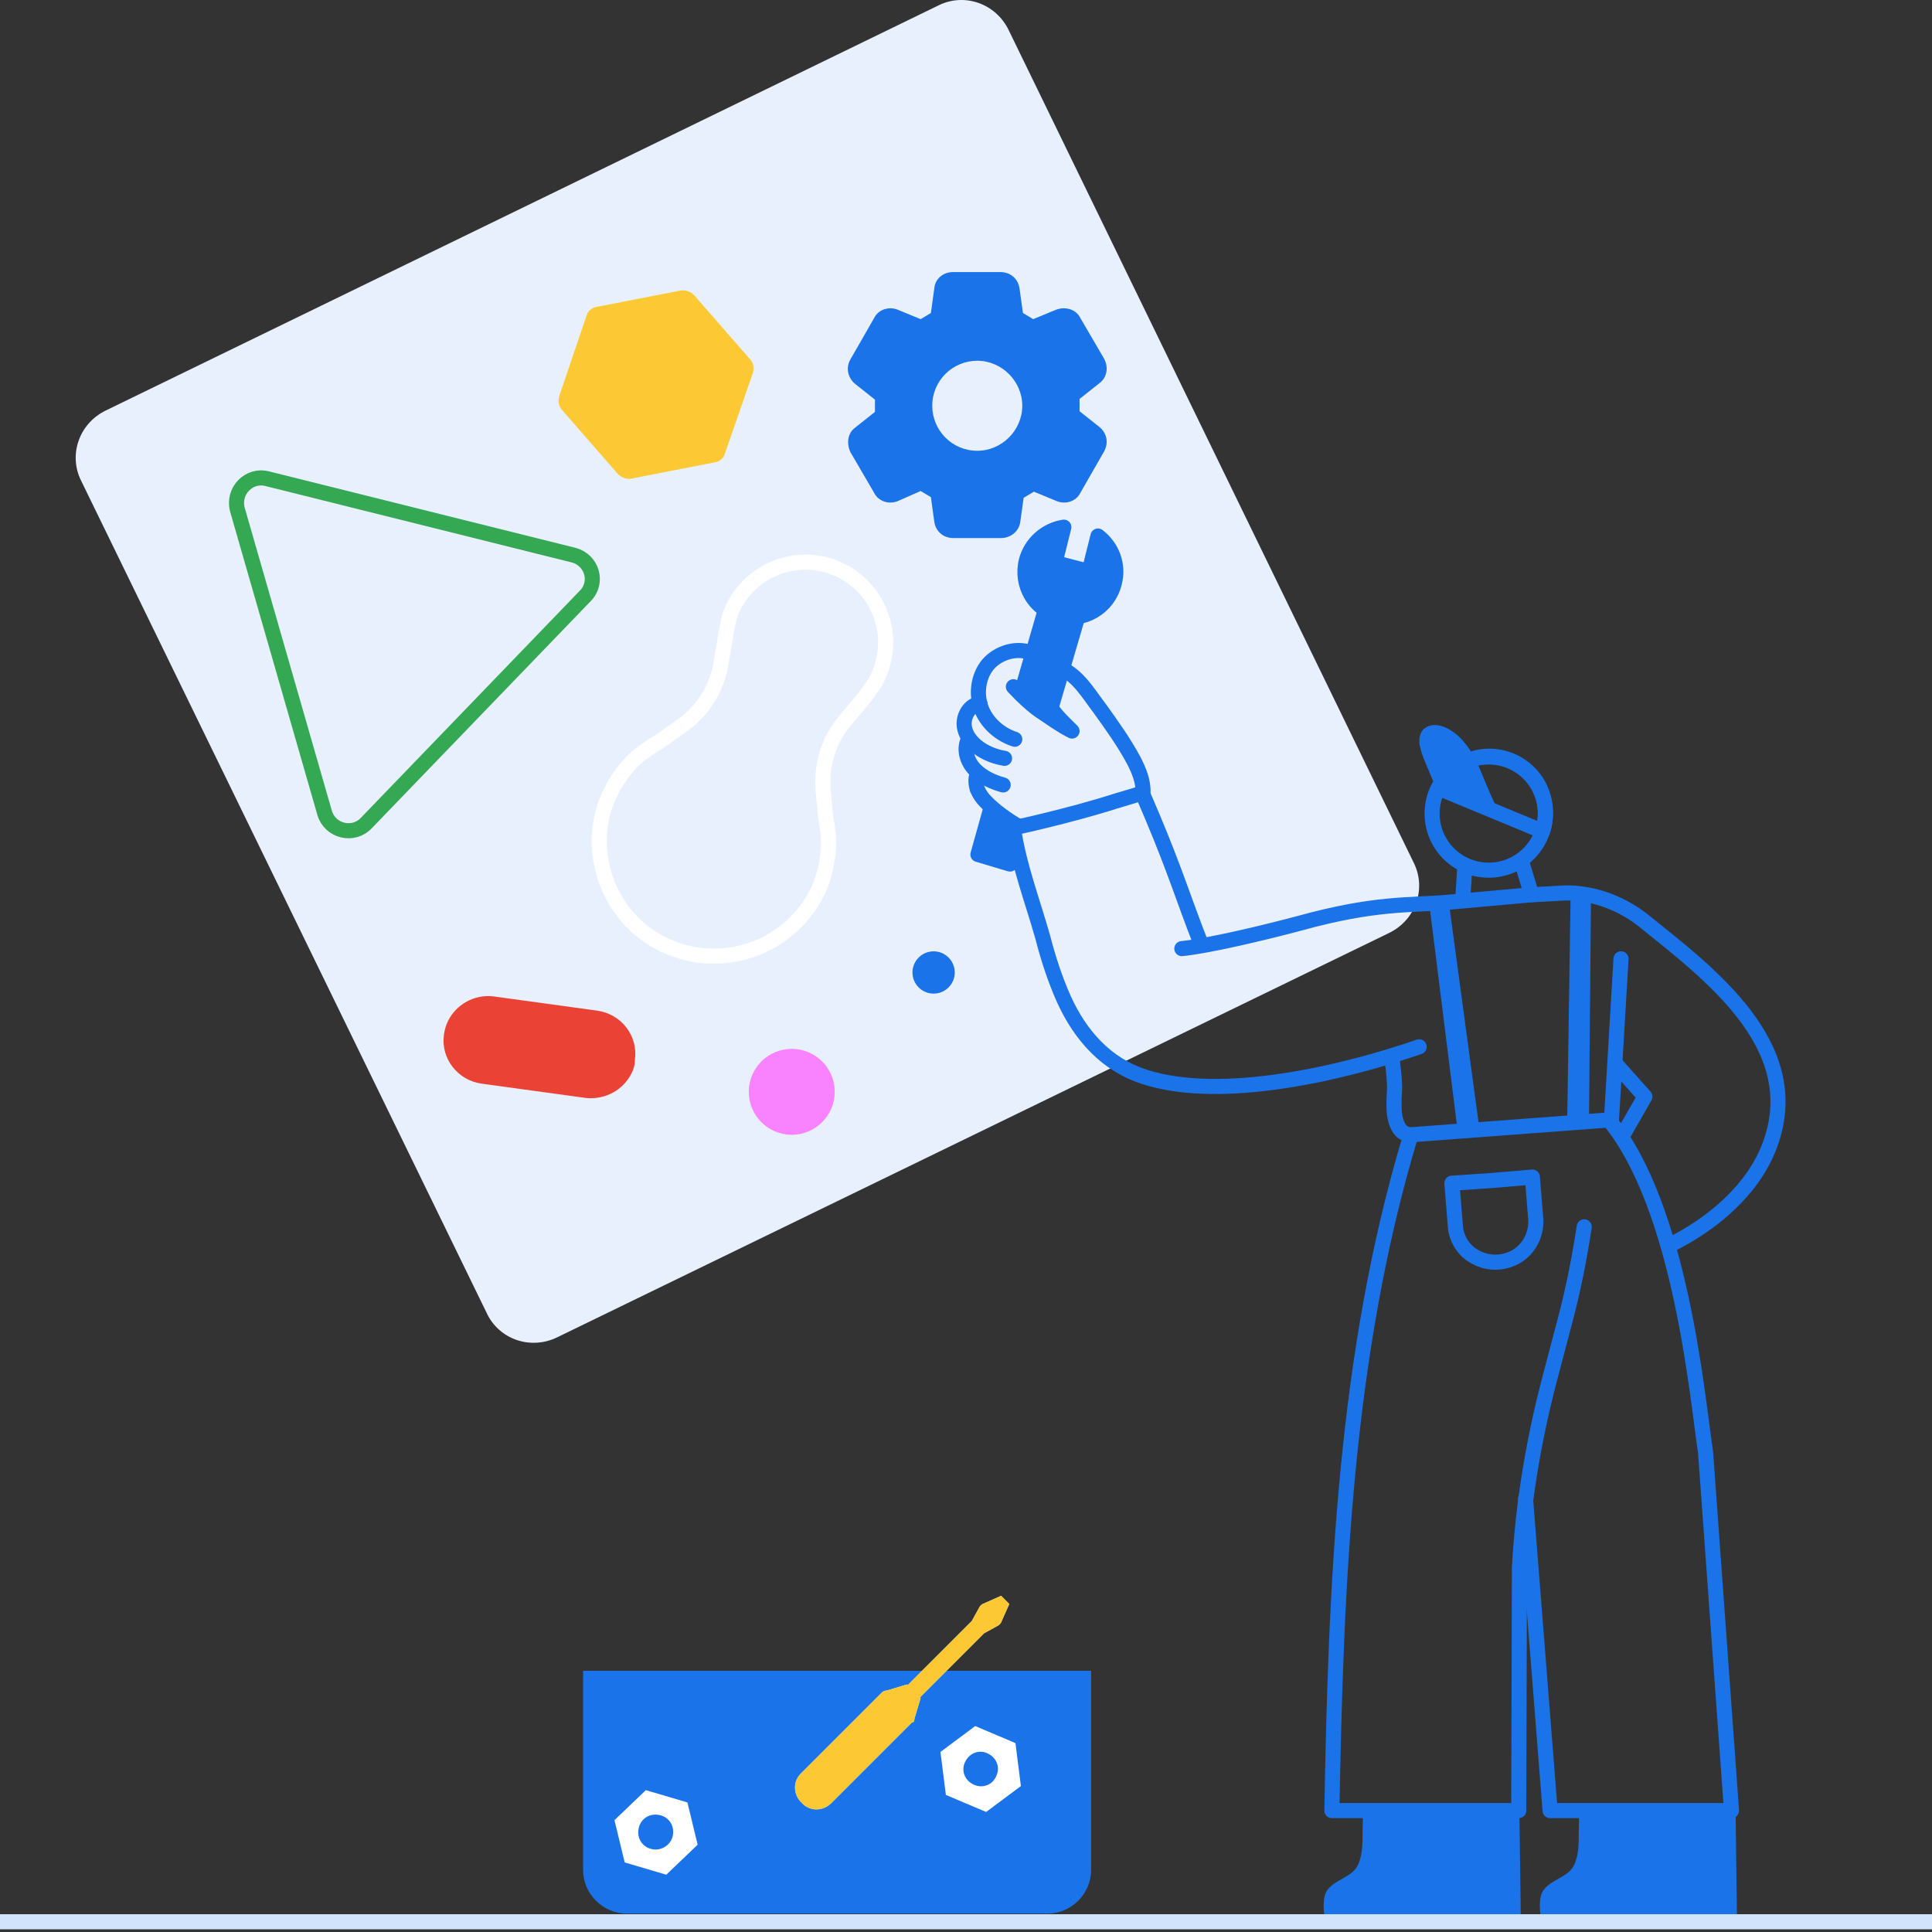 <svg width="320" height="320" fill="none" xmlns="http://www.w3.org/2000/svg">
<rect width="100%" height="100%" fill="#333333" stroke="none"/>
<g clip-path="url(#clip0)">
<path d="M80.65 217.55L13.442 79.632C11.295 75.34 13.103 70.144 17.508 67.998L155.425 0.903C159.718 -1.243 164.913 0.564 167.06 4.969L234.155 142.887C236.301 147.179 234.493 152.375 230.088 154.521L92.284 221.503C87.879 223.649 82.683 221.842 80.65 217.55Z" fill="#E8F0FE"/>
<path d="M182.083 70.709L178.808 68.111C178.808 67.772 178.808 67.433 178.808 67.094C178.808 66.756 178.808 66.417 178.808 66.078L182.083 63.48C183.326 62.576 183.665 60.882 182.874 59.414L178.921 52.636C178.243 51.281 176.549 50.716 174.967 51.281L171.127 52.862C170.562 52.523 169.997 52.184 169.433 51.846L168.868 47.779C168.642 46.198 167.399 45.068 165.705 45.068H157.798C156.217 45.068 154.861 46.198 154.748 47.779L154.184 51.846C153.619 52.184 153.054 52.523 152.489 52.862L148.649 51.281C147.18 50.716 145.486 51.281 144.808 52.636L140.855 59.526C140.064 60.882 140.403 62.576 141.646 63.593L144.921 66.191C144.921 66.53 144.921 66.869 144.921 67.207C144.921 67.546 144.921 67.885 144.921 68.224L141.646 70.822C140.403 71.726 140.177 73.42 140.855 74.888L144.808 81.666C145.486 83.021 147.18 83.586 148.649 83.021L152.489 81.327C153.054 81.666 153.619 82.004 154.184 82.343L154.748 86.41C154.974 87.991 156.217 89.121 157.911 89.121H165.818C167.399 89.121 168.755 87.991 168.981 86.523L169.545 82.456C170.11 82.117 170.675 81.779 171.24 81.44L175.08 83.021C176.549 83.586 178.243 83.021 178.921 81.666L182.874 74.775C183.665 73.307 183.326 71.726 182.083 70.709ZM161.865 74.662C157.685 74.662 154.41 71.274 154.41 67.207C154.41 63.028 157.798 59.752 161.865 59.752C165.931 59.752 169.32 63.141 169.32 67.207C169.32 71.274 165.931 74.662 161.865 74.662Z" fill="#1A73E8"/>
<path d="M173.497 316.95H103.804C99.851 316.95 96.575 313.674 96.575 309.721V276.738H180.726V309.721C180.726 313.674 177.45 316.95 173.497 316.95Z" fill="#1A73E8"/>
<path d="M119.503 301.814L122.665 302.265L122.214 305.428L119.051 304.976C119.503 306.558 120.745 307.687 122.439 307.913C124.699 308.252 126.732 306.671 126.958 304.411C127.296 302.152 125.715 300.119 123.456 299.78C121.875 299.554 120.406 300.345 119.503 301.814Z" fill="#1A73E8"/>
<path d="M124.587 305.315L137.689 307.122V307.235L140.626 309.381C140.852 309.607 141.078 309.833 141.417 309.833L160.28 312.431C162.087 312.657 163.669 311.414 163.895 309.607L164.008 309.155C164.234 307.348 162.991 305.767 161.184 305.541L142.433 302.943C142.095 302.943 141.756 302.943 141.53 303.169L138.141 304.411V304.524L125.038 302.717" fill="#1A73E8"/>
<path d="M225.682 299.894C225.795 301.701 225.682 301.701 225.682 303.621C225.682 305.315 225.682 307.123 225.005 308.704C224.101 310.963 221.164 311.189 219.809 313.109C219.018 314.239 219.244 316.385 219.357 317.401L251.888 317.289L251.662 300.119" fill="#1A73E8"/>
<path d="M261.491 299.894C261.604 301.701 261.491 301.701 261.491 303.621C261.491 305.315 261.491 307.123 260.813 308.704C259.909 310.963 256.972 311.189 255.617 313.109C254.826 314.239 255.052 316.385 255.165 317.401L287.696 317.289L287.47 300.119" fill="#1A73E8"/>
<path d="M235.963 120.634C235.963 120.522 235.963 120.522 235.963 120.634C237.77 119.279 240.481 120.634 242.288 122.668C243.983 124.588 244.773 126.508 245.79 128.993C246.355 130.462 247.371 132.608 247.936 133.963L237.883 130.574C237.318 129.332 236.866 128.089 236.302 126.847C235.963 125.943 235.511 125.04 235.285 124.023C234.833 122.555 235.172 121.199 235.963 120.634Z" fill="#1A73E8"/>
<path d="M0 318.306H320" stroke="#D2E3FC" stroke-width="2.5" stroke-miterlimit="10" stroke-linecap="round" stroke-linejoin="round"/>
<path d="M242.289 148.76L242.628 143.451" stroke="#1A73E8" stroke-width="2.5" stroke-miterlimit="10" stroke-linecap="round" stroke-linejoin="round"/>
<path d="M253.582 147.857L252.001 142.661" stroke="#1A73E8" stroke-width="2.5" stroke-miterlimit="10" stroke-linecap="round" stroke-linejoin="round"/>
<path d="M195.75 157.12C200.381 156.668 210.095 154.296 215.178 152.941C227.829 149.439 233.364 150.004 239.915 149.439L251.211 148.422C253.583 148.197 255.503 148.084 257.988 147.971C259.343 147.858 260.699 147.858 262.054 148.084C265.669 148.535 269.396 150.23 272.22 152.489C283.177 161.299 299.103 173.16 293.23 189.425C290.519 196.993 283.629 202.754 276.512 206.255" stroke="#1A73E8" stroke-width="2.5" stroke-miterlimit="10" stroke-linecap="round" stroke-linejoin="round"/>
<path d="M266.91 185.471L233.701 187.956C232.233 187.843 231.668 187.053 231.216 185.697C230.765 184.342 230.878 182.196 230.991 180.162C230.991 179.146 230.878 177.79 230.539 175.192" stroke="#1A73E8" stroke-width="2.5" stroke-miterlimit="10" stroke-linecap="round" stroke-linejoin="round"/>
<path d="M266.911 185.471L268.492 158.813" stroke="#1A73E8" stroke-width="2.5" stroke-miterlimit="10" stroke-linecap="round" stroke-linejoin="round"/>
<path d="M233.592 188.295C222.748 224.327 221.28 262.28 220.602 299.894H251.552L251.665 259.682C252.229 249.29 253.924 239.011 256.522 228.959L259.233 218.68C260.588 213.597 261.605 208.401 262.395 203.205" stroke="#1A73E8" stroke-width="2.5" stroke-miterlimit="10" stroke-linecap="round" stroke-linejoin="round"/>
<path d="M266.46 185.471C278.433 199.929 281.144 231.669 282.5 240.592L286.792 299.894H256.746L252.68 248.273" stroke="#1A73E8" stroke-width="2.5" stroke-miterlimit="10" stroke-linecap="round" stroke-linejoin="round"/>
<path d="M168.077 122.442C165.592 121.651 163.446 119.731 162.543 117.359C161.639 114.987 161.978 112.05 163.672 110.017C165.366 108.097 168.303 107.193 170.675 108.096C171.127 108.322 172.031 108.661 172.483 109C173.047 109.452 173.951 110.13 174.29 110.356" stroke="#1A73E8" stroke-width="2.5" stroke-miterlimit="10" stroke-linecap="round" stroke-linejoin="round"/>
<path d="M162.317 116.568C160.623 116.681 159.493 118.602 159.719 120.296C159.945 121.99 161.188 123.346 162.656 124.249C163.786 124.927 165.028 125.379 166.384 125.605" stroke="#1A73E8" stroke-width="2.5" stroke-miterlimit="10" stroke-linecap="round" stroke-linejoin="round"/>
<path d="M94.997 91.945L44.281 79.294C41.231 78.503 38.52 81.327 39.311 84.377L53.769 134.641C54.672 137.691 58.513 138.595 60.659 136.336L96.918 98.722C99.177 96.463 98.047 92.735 94.997 91.945Z" stroke="#34A853" stroke-width="2.5" stroke-miterlimit="10"/>
<path d="M112.727 48.118L98.833 50.828C98.043 50.941 97.365 51.506 97.139 52.297L92.621 65.626C92.395 66.416 92.508 67.207 93.073 67.885L102.335 78.502C102.9 79.067 103.69 79.406 104.481 79.293L118.374 76.582C119.165 76.469 119.843 75.904 120.069 75.114L124.7 61.785C124.926 60.994 124.813 60.204 124.248 59.526L114.986 48.908C114.308 48.23 113.517 48.005 112.727 48.118Z" fill="#FCC934"/>
<path d="M240.03 149.89L245 186.713L241.385 186.939L236.754 149.89" fill="#1A73E8"/>
<path d="M263.523 147.856L263.184 186.261H259.57L260.134 148.647" fill="#1A73E8"/>
<path d="M246.578 144.129C251.756 144.129 255.953 139.932 255.953 134.754C255.953 129.576 251.756 125.379 246.578 125.379C241.4 125.379 237.203 129.576 237.203 134.754C237.203 139.932 241.4 144.129 246.578 144.129Z" stroke="#1A73E8" stroke-width="2.5" stroke-miterlimit="10"/>
<path d="M255.505 137.691C256.409 134.867 256.07 131.592 254.15 128.994C250.987 124.814 245.113 124.024 241.047 127.186C239.804 128.09 238.901 129.22 238.336 130.575L255.505 137.691Z" stroke="#1A73E8" stroke-width="2.5" stroke-miterlimit="10" stroke-linecap="round" stroke-linejoin="round"/>
<path d="M137.239 140.062C137.239 138.594 137.127 137.126 136.788 135.657L136.336 130.913C135.997 126.734 137.239 122.555 139.95 119.392L143.339 115.325L144.694 113.405C145.033 112.953 145.259 112.502 145.485 111.937C148.535 105.272 145.598 97.366 138.934 94.316C132.269 91.266 124.363 94.203 121.313 100.867C121.087 101.432 120.861 101.884 120.748 102.449C120.748 102.449 120.296 104.595 120.296 104.708L119.393 110.017C118.715 114.083 116.343 117.81 112.954 120.182L109.114 122.893C107.871 123.571 106.629 124.475 105.499 125.378C103.24 127.412 101.433 130.122 100.303 133.172C97.254 141.87 101.094 151.81 109.227 156.102C118.941 161.298 130.914 157.232 135.545 147.405C136.562 145.145 137.127 142.547 137.239 140.062Z" stroke="white" stroke-width="2.5" stroke-miterlimit="10" stroke-linecap="round" stroke-linejoin="round"/>
<path d="M131.14 187.956C135.07 187.956 138.256 184.77 138.256 180.84C138.256 176.91 135.07 173.724 131.14 173.724C127.21 173.724 124.024 176.91 124.024 180.84C124.024 184.77 127.21 187.956 131.14 187.956Z" fill="#F882FF"/>
<path d="M154.635 164.574C156.569 164.574 158.137 163.007 158.137 161.073C158.137 159.139 156.569 157.571 154.635 157.571C152.701 157.571 151.134 159.139 151.134 161.073C151.134 163.007 152.701 164.574 154.635 164.574Z" fill="#1A73E8"/>
<path d="M267.699 176.321L272.443 181.63L268.829 187.956" stroke="#1A73E8" stroke-width="2.5" stroke-miterlimit="10" stroke-linecap="round" stroke-linejoin="round"/>
<path d="M247.145 195.524L240.48 195.976L241.045 202.979C241.158 205.125 242.401 207.158 244.321 208.175C246.693 209.53 249.743 209.304 251.889 207.61C253.583 206.254 254.487 204.108 254.374 201.962L253.809 194.959L247.145 195.524Z" stroke="#1A73E8" stroke-width="2.5" stroke-miterlimit="10" stroke-linecap="round" stroke-linejoin="round"/>
<path d="M173.725 118.489L169.094 114.987L173.273 100.529L178.582 101.885L173.725 118.489Z" fill="#1A73E8" stroke="#1A73E8" stroke-width="2.5" stroke-miterlimit="10" stroke-linecap="round" stroke-linejoin="round"/>
<path d="M167.285 143.113L161.977 141.531L164.123 133.851L168.189 139.95L167.285 143.113Z" fill="#1A73E8" stroke="#1A73E8" stroke-width="2.5" stroke-miterlimit="10" stroke-linecap="round" stroke-linejoin="round"/>
<path d="M181.857 88.782L180.388 94.656L174.741 93.187L176.209 87.314C173.272 87.765 170.787 89.911 169.997 92.848C168.98 96.915 171.352 100.981 175.418 101.998C179.485 103.014 183.551 100.642 184.568 96.576C185.358 93.639 184.229 90.589 181.857 88.782Z" fill="#1A73E8" stroke="#1A73E8" stroke-width="2.5" stroke-miterlimit="10" stroke-linecap="round" stroke-linejoin="round"/>
<path d="M151.471 284.644L152.488 281.256L152.375 281.143L162.993 270.525L165.252 269.282C165.478 269.17 165.704 268.944 165.817 268.718L167.172 265.668L167.059 265.555L165.929 264.425L165.817 264.312L162.767 265.668C162.541 265.781 162.315 266.007 162.202 266.233L160.959 268.492L150.342 279.11L150.229 278.997L146.84 280.013C146.501 280.013 146.275 280.126 146.049 280.352L132.608 293.794C131.365 295.036 131.365 297.069 132.608 298.425L132.947 298.764C134.189 300.006 136.222 300.006 137.578 298.764L151.019 285.322C151.358 285.322 151.471 284.983 151.471 284.644Z" fill="#D2E3FC"/>
<path d="M113.86 298.538L106.969 296.505L101.773 301.475L103.468 308.478L110.358 310.511L115.554 305.541L113.86 298.538ZM107.76 306.219C106.179 305.767 105.388 304.186 105.84 302.604C106.292 301.023 107.873 300.232 109.454 300.684C111.036 301.136 111.826 302.717 111.375 304.299C110.923 305.767 109.341 306.671 107.76 306.219Z" fill="white"/>
<path d="M168.19 288.712L161.525 285.888L155.765 290.18L156.668 297.296L163.333 300.12L169.093 295.828L168.19 288.712ZM161.3 295.602C159.831 294.924 159.153 293.343 159.831 291.874C160.509 290.406 162.09 289.728 163.559 290.406C165.027 291.084 165.705 292.665 165.027 294.133C164.462 295.602 162.768 296.28 161.3 295.602Z" fill="white"/>
<path d="M151.471 284.644L152.488 281.256L152.375 281.143L162.993 270.525L165.252 269.282C165.478 269.17 165.704 268.944 165.817 268.718L167.172 265.668L167.059 265.555L165.929 264.425L165.817 264.312L162.767 265.668C162.541 265.781 162.315 266.007 162.202 266.233L160.959 268.492L150.342 279.11L150.229 278.997L146.84 280.013C146.501 280.013 146.275 280.126 146.049 280.352L132.608 293.794C131.365 295.036 131.365 297.069 132.608 298.425L132.947 298.764C134.189 300.006 136.222 300.006 137.578 298.764L151.019 285.322C151.358 285.322 151.471 284.983 151.471 284.644Z" fill="#FCC934"/>
<path d="M104.595 177.79C103.24 180.501 100.303 182.195 97.027 181.857L79.745 179.485C75.792 178.92 72.968 175.305 73.533 171.352C73.646 170.561 73.871 169.77 74.21 169.093C75.566 166.382 78.503 164.688 81.665 165.026L98.947 167.398C102.901 167.963 105.725 171.578 105.16 175.531C105.16 176.435 104.934 177.112 104.595 177.79Z" fill="#EA4335"/>
<path d="M235.056 173.384C222.631 177.677 202.412 182.534 189.535 178.354C183.209 176.321 178.917 171.464 176.206 165.477C174.738 162.202 173.608 158.7 172.705 155.199C171.01 149.212 168.751 143.338 167.848 137.126C167.848 137.126 176.884 135.206 184.678 132.721C186.937 132.043 189.196 131.365 189.196 131.365C189.196 131.365 190.664 134.754 190.89 135.319C194.731 144.468 195.973 148.76 198.797 155.989" stroke="#1A73E8" stroke-width="2.5" stroke-miterlimit="10" stroke-linecap="round" stroke-linejoin="round"/>
<path d="M160.283 122.668C159.606 124.362 160.283 126.283 161.526 127.525C162.768 128.768 164.463 129.558 166.157 130.01" stroke="#1A73E8" stroke-width="2.5" stroke-miterlimit="10" stroke-linecap="round" stroke-linejoin="round"/>
<path d="M161.862 128.203C161.523 128.994 161.636 129.897 161.862 130.688C162.201 131.479 162.653 132.157 163.218 132.721C164.573 134.19 166.945 135.884 168.753 136.901" stroke="#1A73E8" stroke-width="2.5" stroke-miterlimit="10" stroke-linecap="round" stroke-linejoin="round"/>
<path d="M189.309 131.365C189.422 129.445 188.631 127.638 187.841 126.056C186.146 122.894 184.113 120.07 182.08 117.246C180.273 114.874 178.578 111.937 175.754 110.695C174.964 110.356 174.06 110.243 173.269 110.582C172.366 110.92 172.027 111.824 172.14 112.728C172.366 114.309 173.157 115.89 174.06 117.246C175.077 118.714 176.319 119.844 177.562 121.086C175.754 120.183 174.06 118.94 172.705 118.037C171.349 117.246 169.09 115.1 167.848 113.744" stroke="#1A73E8" stroke-width="2.5" stroke-miterlimit="10" stroke-linecap="round" stroke-linejoin="round"/>
</g>
<defs>
<clipPath id="clip0">
<rect width="320" height="320" fill="white"/>
</clipPath>
</defs>
</svg>